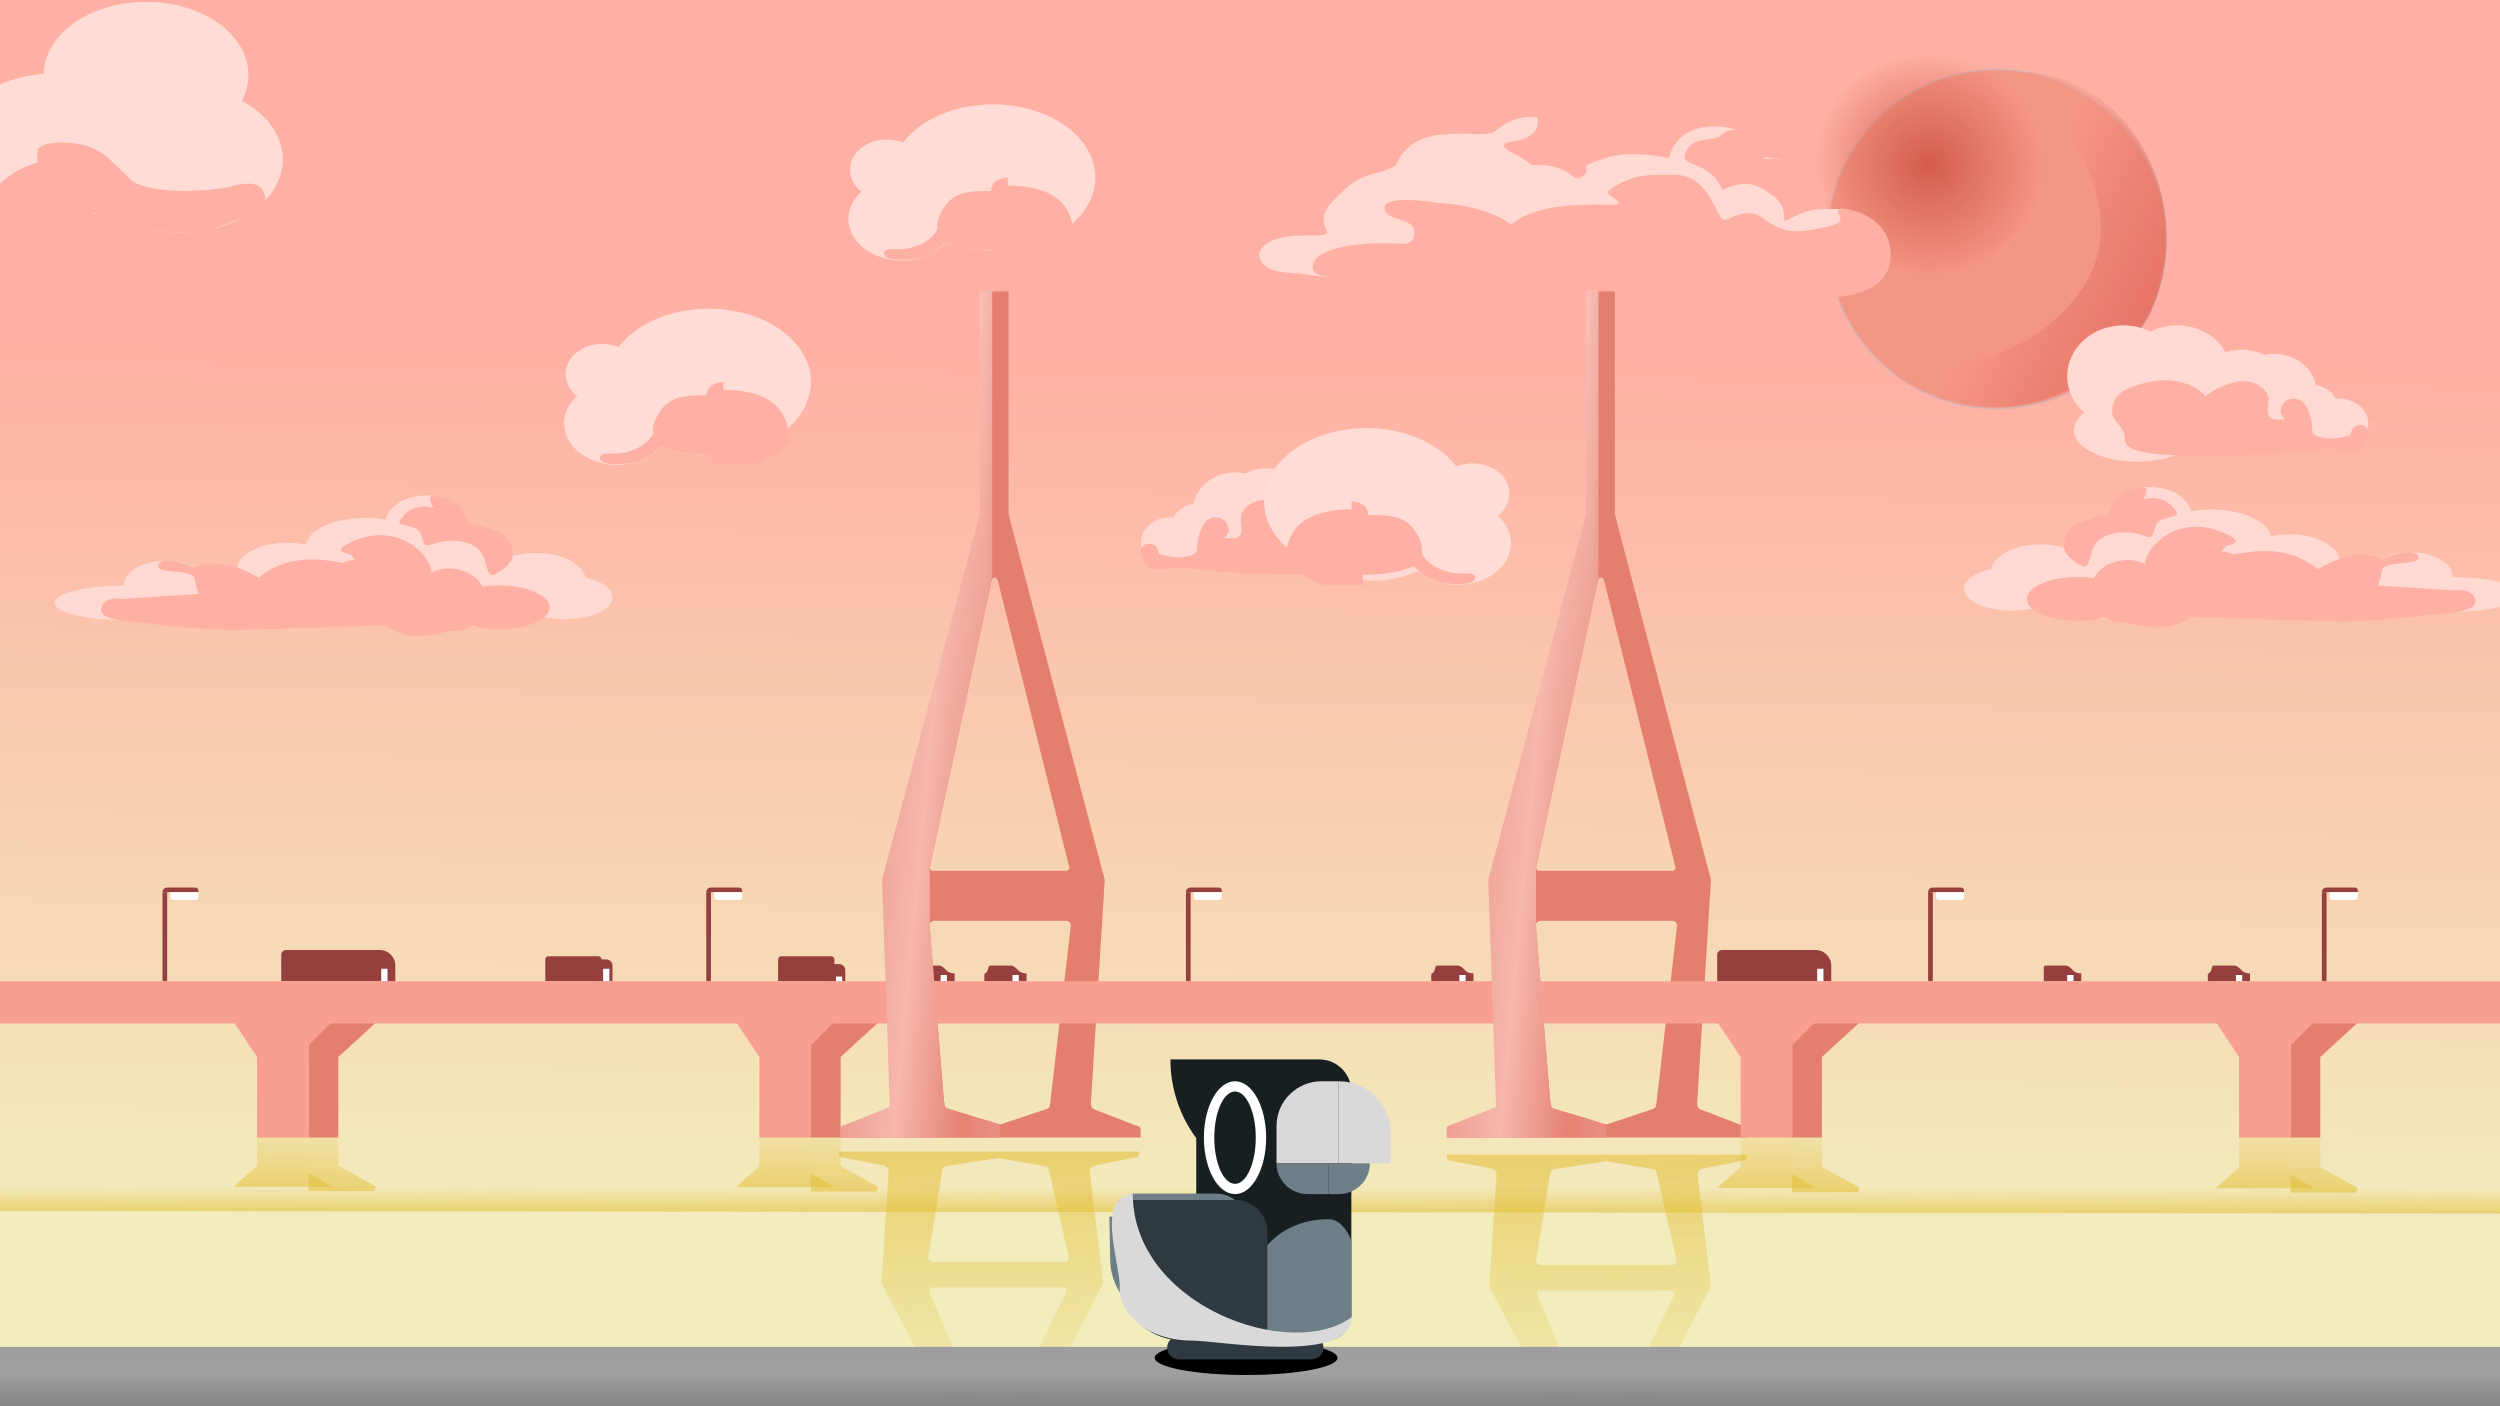<svg width="1600" height="900" viewBox="0 0 1600 900" fill="none" xmlns="http://www.w3.org/2000/svg">
<g clip-path="url(#clip0_479_139)">
<rect width="1600" height="900" fill="white"/>
<rect width="1600" height="870" fill="url(#paint0_linear_479_139)"/>
<circle cx="1278" cy="153" r="108.5" fill="#F49685" stroke="#D9B1B1"/>
<g opacity="0.6" filter="url(#filter0_f_479_139)">
<path d="M1331.62 185.957C1367.76 134.793 1319.08 75.413 1296.21 46.306C1368.39 50.34 1408.22 136.764 1374.5 204C1307.5 299 1216.48 246.901 1212.5 239C1207.31 228.69 1286.45 249.913 1331.62 185.957Z" fill="url(#paint1_linear_479_139)" style="mix-blend-mode:overlay"/>
</g>
<ellipse cx="1234.5" cy="105.5" rx="73.5" ry="69.5" fill="url(#paint2_radial_479_139)" style="mix-blend-mode:hard-light"/>
<g filter="url(#filter1_f_479_139)">
<path fill-rule="evenodd" clip-rule="evenodd" d="M1015.44 942.236V1015H1033.49V942.236L1095.03 823.055L1086.45 752.31C1086.2 750.229 1087.59 748.306 1089.65 747.903L1116.38 742.662C1117.32 742.478 1118 741.656 1118 740.7V739H926V740.7C926 741.656 926.677 742.478 927.615 742.662L954.546 747.941C956.521 748.328 957.901 750.122 957.768 752.13L953.077 823.055L1015.44 942.236ZM983.788 828.76L1022.75 921.041C1023.42 922.622 1025.64 922.683 1026.39 921.141L1071.47 828.86C1072.12 827.531 1071.15 825.982 1069.67 825.982H985.631C984.2 825.982 983.232 827.441 983.788 828.76ZM986.138 809.673H1069.93C1071.86 809.673 1073.28 807.883 1072.85 806.005L1060.19 750.572C1059.92 749.389 1058.96 748.486 1057.77 748.283L1028.22 743.263C1027.91 743.209 1027.58 743.207 1027.26 743.256L994.619 748.286C993.333 748.484 992.321 749.489 992.114 750.773L983.176 806.195C982.882 808.019 984.29 809.673 986.138 809.673Z" fill="url(#paint3_linear_479_139)" fill-opacity="0.6"/>
</g>
<g filter="url(#filter2_f_479_139)">
<path fill-rule="evenodd" clip-rule="evenodd" d="M626.436 940.236V1013H644.487V940.236L706.026 821.055L697.448 750.31C697.195 748.229 698.592 746.306 700.649 745.903L727.385 740.662C728.323 740.478 729 739.656 729 738.7V737H537V738.7C537 739.656 537.677 740.478 538.615 740.662L565.546 745.941C567.521 746.328 568.901 748.122 568.768 750.13L564.077 821.055L626.436 940.236ZM594.788 826.76L633.751 919.041C634.419 920.622 636.638 920.683 637.391 919.141L682.466 826.86C683.115 825.531 682.148 823.982 680.669 823.982H596.631C595.2 823.982 594.232 825.441 594.788 826.76ZM597.138 807.673H680.93C682.856 807.673 684.283 805.883 683.854 804.005L671.19 748.572C670.92 747.389 669.964 746.486 668.768 746.283L639.223 741.263C638.905 741.209 638.581 741.207 638.263 741.256L605.619 746.286C604.333 746.484 603.321 747.489 603.114 748.773L594.176 804.195C593.882 806.019 595.29 807.673 597.138 807.673Z" fill="url(#paint4_linear_479_139)" fill-opacity="0.6"/>
</g>
<g filter="url(#filter3_f_479_139)">
<path d="M216.523 746.074L240.513 759.294L239.51 762.293L197.51 762.259L197.548 715.159L216.548 715.174L216.523 746.074Z" fill="url(#paint5_linear_479_139)" fill-opacity="0.53" style="mix-blend-mode:darken"/>
<path d="M538.023 746.333L562.013 759.553L561.01 762.552L519.01 762.518L519.048 715.418L538.048 715.433L538.023 746.333Z" fill="url(#paint6_linear_479_139)" fill-opacity="0.53" style="mix-blend-mode:darken"/>
<path d="M1166.02 746.839L1190.01 760.059L1189.01 763.058L1147.01 763.024L1147.05 715.924L1166.05 715.939L1166.02 746.839Z" fill="url(#paint7_linear_479_139)" fill-opacity="0.53" style="mix-blend-mode:darken"/>
<path d="M1485.02 747.096L1509.01 760.316L1508.01 763.315L1466.01 763.281L1466.05 716.181L1485.05 716.196L1485.02 747.096Z" fill="url(#paint8_linear_479_139)" fill-opacity="0.53" style="mix-blend-mode:darken"/>
<rect width="1600" height="16.2" transform="matrix(1 0.001 0.001 -1 0 775)" fill="url(#paint9_linear_479_139)" fill-opacity="0.53" style="mix-blend-mode:darken"/>
<path d="M164.523 746.033L149.513 759.521L212.513 759.571L197.52 750.559L197.548 715.159L164.548 715.133L164.523 746.033Z" fill="url(#paint10_linear_479_139)" fill-opacity="0.53" style="mix-blend-mode:darken"/>
<path d="M486.023 746.292L471.012 759.78L534.012 759.83L519.02 750.818L519.048 715.418L486.048 715.392L486.023 746.292Z" fill="url(#paint11_linear_479_139)" fill-opacity="0.53" style="mix-blend-mode:darken"/>
<path d="M1114.02 746.797L1099.01 760.285L1162.01 760.336L1147.02 751.324L1147.05 715.924L1114.05 715.897L1114.02 746.797Z" fill="url(#paint12_linear_479_139)" fill-opacity="0.53" style="mix-blend-mode:darken"/>
<path d="M1433.02 747.055L1418.01 760.542L1481.01 760.593L1466.02 751.581L1466.05 716.181L1433.05 716.155L1433.02 747.055Z" fill="url(#paint13_linear_479_139)" fill-opacity="0.53" style="mix-blend-mode:darken"/>
</g>
<path d="M498 614C498 612.895 498.895 612 500 612H532C533.105 612 534 612.895 534 614V628H498V614Z" fill="#963F3F"/>
<path d="M530 617H537C539.209 617 541 618.791 541 621V628H530V617Z" fill="#963F3F"/>
<rect x="535" y="625" width="4" height="3" fill="white"/>
<path d="M349 614C349 612.895 349.895 612 351 612H383C384.105 612 385 612.895 385 614V628H349V614Z" fill="#963F3F"/>
<path d="M381 614H388C390.209 614 392 615.791 392 618V628H381V614Z" fill="#963F3F"/>
<rect x="386" y="620" width="4" height="8" fill="white"/>
<path d="M587 619C587 618.448 587.448 618 588 618H601C601.552 618 602 618.448 602 619V628H587V619Z" fill="#963F3F"/>
<path d="M611 623C608.387 623 606.685 622.09 605.654 620.983C604.4 619.635 602.841 618 601 618V628H604.333H611V623Z" fill="#963F3F"/>
<path d="M602 624H606V628H602V624Z" fill="white"/>
<path d="M1308 619C1308 618.448 1308.45 618 1309 618H1322C1322.55 618 1323 618.448 1323 619V628H1308V619Z" fill="#963F3F"/>
<path d="M1332 623C1329.39 623 1327.68 622.09 1326.65 620.983C1325.4 619.635 1323.84 618 1322 618V628H1325.33H1332V623Z" fill="#963F3F"/>
<path d="M1323 624H1327V628H1323V624Z" fill="white"/>
<path d="M633 619C633 618.448 633.448 618 634 618H647C647.552 618 648 618.448 648 619V628H633V619Z" fill="#963F3F"/>
<path d="M657 623C654.387 623 652.685 622.09 651.654 620.983C650.4 619.635 648.841 618 647 618V628H650.333H657V623Z" fill="#963F3F"/>
<path d="M630.577 622.899C631.739 622.473 632.332 620.779 632.557 619.327C632.67 618.6 633.264 618 634 618V628H632.667H630V623.589C630 623.263 630.272 623.011 630.577 622.899Z" fill="#963F3F"/>
<path d="M648 624H652V628H648V624Z" fill="white"/>
<path d="M919 619C919 618.448 919.448 618 920 618H933C933.552 618 934 618.448 934 619V628H919V619Z" fill="#963F3F"/>
<path d="M943 623C940.387 623 938.685 622.09 937.654 620.983C936.4 619.635 934.841 618 933 618V628H936.333H943V623Z" fill="#963F3F"/>
<path d="M916.577 622.899C917.739 622.473 918.332 620.779 918.557 619.327C918.67 618.6 919.264 618 920 618V628H918.667H916V623.589C916 623.263 916.272 623.011 916.577 622.899Z" fill="#963F3F"/>
<path d="M934 624H938V628H934V624Z" fill="white"/>
<path d="M1416 619C1416 618.448 1416.45 618 1417 618H1430C1430.55 618 1431 618.448 1431 619V628H1416V619Z" fill="#963F3F"/>
<path d="M1440 623C1437.39 623 1435.68 622.09 1434.65 620.983C1433.4 619.635 1431.84 618 1430 618V628H1433.33H1440V623Z" fill="#963F3F"/>
<path d="M1413.58 622.899C1414.74 622.473 1415.33 620.779 1415.56 619.327C1415.67 618.6 1416.26 618 1417 618V628H1415.67H1413V623.589C1413 623.263 1413.27 623.011 1413.58 622.899Z" fill="#963F3F"/>
<path d="M1431 624H1435V628H1431V624Z" fill="white"/>
<path d="M180 611C180 609.343 181.343 608 183 608H243C248.523 608 253 612.477 253 618V628H180V611Z" fill="#963F3F"/>
<rect x="244" y="620" width="4" height="8" fill="white"/>
<path d="M1099 611C1099 609.343 1100.34 608 1102 608H1162C1167.52 608 1172 612.477 1172 618V628H1099V611Z" fill="#963F3F"/>
<rect x="1163" y="620" width="4" height="8" fill="white"/>
<rect x="759" y="571" width="3" height="57" fill="#963F3F"/>
<path d="M759 571C759 569.343 760.343 568 762 568H780C781.105 568 782 568.895 782 570V571H759Z" fill="#963F3F"/>
<path d="M764 571H782V574C782 575.105 781.105 576 780 576H766C764.895 576 764 575.105 764 574V571Z" fill="white"/>
<rect x="104" y="571" width="3" height="57" fill="#963F3F"/>
<path d="M104 571C104 569.343 105.343 568 107 568H125C126.105 568 127 568.895 127 570V571H104Z" fill="#963F3F"/>
<path d="M109 571H127V574C127 575.105 126.105 576 125 576H111C109.895 576 109 575.105 109 574V571Z" fill="white"/>
<rect x="1234" y="571" width="3" height="57" fill="#963F3F"/>
<path d="M1234 571C1234 569.343 1235.34 568 1237 568H1255C1256.1 568 1257 568.895 1257 570V571H1234Z" fill="#963F3F"/>
<path d="M1239 571H1257V574C1257 575.105 1256.1 576 1255 576H1241C1239.9 576 1239 575.105 1239 574V571Z" fill="white"/>
<rect x="1486" y="571" width="3" height="57" fill="#963F3F"/>
<path d="M1486 571C1486 569.343 1487.34 568 1489 568H1507C1508.1 568 1509 568.895 1509 570V571H1486Z" fill="#963F3F"/>
<path d="M1491 571H1509V574C1509 575.105 1508.1 576 1507 576H1493C1491.9 576 1491 575.105 1491 574V571Z" fill="white"/>
<rect x="452" y="571" width="3" height="57" fill="#963F3F"/>
<path d="M452 571C452 569.343 453.343 568 455 568H473C474.105 568 475 568.895 475 570V571H452Z" fill="#963F3F"/>
<path d="M457 571H475V574C475 575.105 474.105 576 473 576H459C457.895 576 457 575.105 457 574V571Z" fill="white"/>
<g filter="url(#filter4_dd_479_139)">
<path fill-rule="evenodd" clip-rule="evenodd" d="M154.787 52.55C157.51 47.404 159 41.827 159 36C159 10.153 129.675 -10.8 93.5 -10.8C57.64 -10.8 28.51 9.79 28.007 35.327C-5.12 37.656 -31 57.619 -31 81.9C-31 107.747 -1.675 128.7 34.5 128.7C46.706 128.7 58.132 126.314 67.915 122.16C79.854 131.176 96.758 136.8 115.5 136.8C151.675 136.8 181 115.847 181 90C181 74.684 170.704 61.087 154.787 52.55Z" fill="#FFDDD6"/>
<path fill-rule="evenodd" clip-rule="evenodd" d="M24 83.721C24.793 82.214 28.76 79.2 38.28 79.2C59.514 79.2 65.85 85.458 77.494 96.959C79.336 98.779 81.312 100.73 83.5 102.808C93.02 111.85 129.778 111.515 147.76 107.329C148.025 107.265 148.302 107.197 148.592 107.126C154.371 105.71 164.769 103.163 168.5 110.25C171.673 116.278 170.088 121.723 152 128.7C131 136.8 129.367 136.8 113.5 136.8C96.821 136.8 72.26 128.878 67.5 122.85C67.085 122.951 66.649 123.058 66.193 123.169C64.3 123.632 62.066 124.179 59.619 124.743L67.5 137.7C62.167 139.867 48.8 144.2 38 144.2C10.784 144.2 2.464 138.531 -9.459 130.408C-9.803 130.174 -10.15 129.938 -10.5 129.7C-10.5 108.742 8.269 96.748 24 91.831V83.721Z" fill="#FFB0A4"/>
</g>
<g clip-path="url(#clip1_479_139)" filter="url(#filter5_dd_479_139)">
<path fill-rule="evenodd" clip-rule="evenodd" d="M423.124 280.874C432.203 284.275 442.537 286.2 453.5 286.2C489.675 286.2 519 265.247 519 239.4C519 213.553 489.675 192.6 453.5 192.6C428.629 192.6 406.995 202.505 395.904 217.095C392.768 215.818 389.236 215.1 385.5 215.1C372.521 215.1 362 223.763 362 234.45C362 239.99 364.828 244.986 369.359 248.514C364.153 253.178 361 259.276 361 265.95C361 280.613 376.222 292.5 395 292.5C406.692 292.5 417.005 287.891 423.124 280.874Z" fill="#FFDDD6"/>
<path fill-rule="evenodd" clip-rule="evenodd" d="M463 239.4C459.438 239.4 452.313 241.126 452.313 248.031C451.819 248.031 451.32 248.03 450.816 248.029C441.151 248.003 429.875 247.973 423.104 257.202C417.404 264.97 417.404 270.509 418.117 272.307C415.979 276.982 407.288 286.117 389.619 285.254C386.2 285.254 384.34 285.75 384 287.55C383.66 289.35 384.461 292.481 397 292.05C411.357 291.556 417.13 286.265 421.831 281.956C422.263 281.561 422.685 281.174 423.104 280.8C424.202 281.134 425.241 281.491 426.305 281.856C431.776 283.735 437.911 285.842 456.159 286.259C455.46 290.412 455 294.011 455 296.6C484 299.1 501 281.6 505 276.6C505 247.8 478.5 244.6 463 244.6V239.4Z" fill="#FFB0A4"/>
</g>
<g clip-path="url(#clip2_479_139)" filter="url(#filter6_dd_479_139)">
<path fill-rule="evenodd" clip-rule="evenodd" d="M605.124 150.068C614.203 153.47 624.537 155.394 635.5 155.394C671.675 155.394 701 134.441 701 108.594C701 82.747 671.675 61.794 635.5 61.794C610.629 61.794 588.995 71.699 577.904 86.289C574.768 85.012 571.236 84.294 567.5 84.294C554.521 84.294 544 92.957 544 103.644C544 109.184 546.828 114.18 551.359 117.708C546.153 122.372 543 128.471 543 135.144C543 149.807 558.222 161.694 577 161.694C588.692 161.694 599.005 157.086 605.124 150.068Z" fill="#FFDDD6"/>
<path fill-rule="evenodd" clip-rule="evenodd" d="M645 108.594C641.438 108.594 634.313 110.32 634.313 117.225C633.819 117.225 633.32 117.224 632.816 117.223C623.151 117.197 611.875 117.167 605.104 126.396C599.404 134.165 599.404 139.703 600.117 141.501C597.979 146.177 589.288 155.311 571.619 154.448C568.2 154.448 566.34 154.944 566 156.744C565.66 158.544 566.461 161.676 579 161.244C593.357 160.75 599.13 155.459 603.831 151.15C604.263 150.755 604.685 150.368 605.104 149.994C606.202 150.328 607.241 150.685 608.305 151.05C613.776 152.929 619.911 155.036 638.159 155.453C637.46 159.606 637 163.205 637 165.794C666 168.294 683 150.794 687 145.794C687 116.994 660.5 113.794 645 113.794V108.594Z" fill="#FFB0A4"/>
</g>
<g filter="url(#filter7_dd_479_139)">
<path d="M273 305.1C287.524 305.1 299.323 313.174 299.531 323.188C315.785 324.108 328.48 331.935 328.48 341.455C328.48 342.268 328.387 343.068 328.208 343.853C332.625 342.551 337.638 341.815 342.953 341.815C359.2 341.815 372.633 348.691 374.807 357.623C384.986 359.9 392 364.699 392 370.251C392 378.004 378.32 384.289 361.446 384.289C356.62 384.289 352.054 383.775 347.996 382.859C340.353 387.23 328.332 390.048 314.811 390.048C291.719 390.048 273 381.829 273 371.691C273 366.616 277.689 362.023 285.268 358.7C276.412 356.851 269.378 352.843 266.123 347.792C259.325 352.858 247.479 356.213 234.003 356.213C227.436 356.213 221.255 355.416 215.857 354.012C214.876 363.27 200.877 370.611 183.75 370.611C165.987 370.611 151.588 362.714 151.588 352.973C151.588 343.232 165.987 335.336 183.75 335.336C188.047 335.336 192.147 335.798 195.894 336.636C197.199 327.066 213.762 319.498 234.003 319.498C238.491 319.498 242.797 319.87 246.796 320.553C248.809 311.795 259.774 305.1 273 305.1Z" fill="#FFD9D2"/>
<path d="M133.095 362.692C133.095 366.649 130.626 370.268 126.544 373.044C126.622 373.31 126.662 373.579 126.662 373.85C126.662 380.013 106.143 385.009 80.831 385.009C55.519 385.009 35 380.013 35 373.85C35 367.819 54.656 362.905 79.223 362.699L79.223 362.692C79.223 353.945 91.282 346.854 106.159 346.854C121.035 346.854 133.095 353.945 133.095 362.692Z" fill="#FFD9D2"/>
<path d="M276.216 305.46C293.262 305.46 299.534 317.338 299.534 323.097C305.564 323.097 311.193 325.031 317.223 327.417C326.147 330.947 328.576 337.215 328.312 342.604C328.058 347.789 323.69 351.392 319.233 354.053C314.007 357.652 312.801 356.933 309.987 345.774C305.162 331.016 283.855 333.536 277.422 336.055C270.99 338.575 271.392 336.415 269.382 329.936C267.372 323.457 253.703 324.897 255.713 321.657C261.502 311.003 272.598 311.459 277.422 313.019C276.082 310.859 273.965 305.46 276.216 305.46Z" fill="#FFB0A4"/>
<path fill-rule="evenodd" clip-rule="evenodd" d="M124.652 351.173C117.684 348.294 103.264 343.902 101.334 349.374C100.145 352.747 105.507 353.23 111.393 353.761C117.441 354.306 124.041 354.902 124.652 358.732C125.617 364.78 126.93 367.491 127.466 368.091L77.615 371.331C73.997 370.611 66.358 370.827 64.75 377.45C63.142 384.073 79.357 385.969 87.665 386.089C101.602 388.008 134.622 391.704 155.206 391.128C175.79 390.552 225.159 388.968 247.27 388.248C249.816 390.648 257.482 395.375 267.774 395.087C274.841 394.89 278.875 393.931 282.342 393.108C285.186 392.433 287.649 391.848 291.091 391.848C294.245 391.848 298.22 390.866 301.745 388.574C306.797 389.963 312.797 390.768 319.233 390.768C337.218 390.768 351.797 384.483 351.797 376.73C351.797 368.977 337.218 362.692 319.233 362.692C315.576 362.692 312.059 362.952 308.778 363.431C303.42 352.265 286.161 348.886 276.216 354.413C275.814 343.255 255.311 322.377 227.169 333.896C213.193 339.735 218.651 341.278 222.414 342.342C223.522 342.655 224.482 342.927 224.757 343.255C225.722 344.406 226.767 345.894 227.169 346.494C225.829 346.374 222.505 346.566 219.932 348.294C219.083 348.18 218.035 348.001 216.817 347.794C206.511 346.038 183.995 342.201 165.659 357.653C154 351.173 139.527 344.694 124.652 351.173Z" fill="#FFB0A4"/>
</g>
<g filter="url(#filter8_dd_479_139)">
<path d="M1376 299.7C1361.48 299.7 1349.68 307.774 1349.47 317.788C1333.22 318.708 1320.52 326.535 1320.52 336.055C1320.52 336.868 1320.61 337.668 1320.79 338.453C1316.38 337.151 1311.36 336.415 1306.05 336.415C1289.8 336.415 1276.37 343.291 1274.19 352.223C1264.01 354.5 1257 359.299 1257 364.851C1257 372.604 1270.68 378.889 1287.55 378.889C1292.38 378.889 1296.95 378.375 1301 377.459C1308.65 381.83 1320.67 384.648 1334.19 384.648C1357.28 384.648 1376 376.429 1376 366.291C1376 361.216 1371.31 356.623 1363.73 353.3C1372.59 351.451 1379.62 347.443 1382.88 342.392C1389.68 347.458 1401.52 350.813 1415 350.813C1421.56 350.813 1427.74 350.016 1433.14 348.612C1434.12 357.87 1448.12 365.211 1465.25 365.211C1483.01 365.211 1497.41 357.314 1497.41 347.573C1497.41 337.832 1483.01 329.936 1465.25 329.936C1460.95 329.936 1456.85 330.398 1453.11 331.236C1451.8 321.666 1435.24 314.098 1415 314.098C1410.51 314.098 1406.2 314.47 1402.2 315.153C1400.19 306.395 1389.23 299.7 1376 299.7Z" fill="#FFD9D2"/>
<path d="M1515.91 357.292C1515.91 361.25 1518.37 364.868 1522.46 367.644C1522.38 367.91 1522.34 368.179 1522.34 368.45C1522.34 374.613 1542.86 379.609 1568.17 379.609C1593.48 379.609 1614 374.613 1614 368.45C1614 362.419 1594.34 357.505 1569.78 357.299L1569.78 357.292C1569.78 348.545 1557.72 341.454 1542.84 341.454C1527.96 341.454 1515.91 348.545 1515.91 357.292Z" fill="#FFD9D2"/>
<path d="M1372.78 300.06C1355.74 300.06 1349.47 311.938 1349.47 317.697C1343.44 317.697 1337.81 319.631 1331.78 322.017C1322.85 325.547 1320.42 331.815 1320.69 337.204C1320.94 342.389 1325.31 345.993 1329.77 348.653C1334.99 352.253 1336.2 351.533 1339.01 340.374C1343.84 325.616 1365.15 328.136 1371.58 330.656C1378.01 333.175 1377.61 331.015 1379.62 324.536C1381.63 318.057 1395.3 319.497 1393.29 316.258C1387.5 305.603 1376.4 306.059 1371.58 307.619C1372.92 305.459 1375.04 300.06 1372.78 300.06Z" fill="#FFB0A4"/>
<path fill-rule="evenodd" clip-rule="evenodd" d="M1524.35 345.774C1531.32 342.894 1545.74 338.503 1547.67 343.974C1548.86 347.347 1543.49 347.83 1537.61 348.361C1531.56 348.907 1524.96 349.502 1524.35 353.332C1523.38 359.38 1522.07 362.091 1521.53 362.691L1571.39 365.931C1575 365.211 1582.64 365.427 1584.25 372.05C1585.86 378.673 1569.64 380.569 1561.33 380.689C1547.4 382.608 1514.38 386.304 1493.79 385.728C1473.21 385.152 1423.84 383.568 1401.73 382.848C1399.18 385.248 1391.52 389.975 1381.23 389.687C1374.16 389.49 1370.13 388.532 1366.66 387.708C1363.81 387.033 1361.35 386.448 1357.91 386.448C1354.76 386.448 1350.78 385.466 1347.25 383.174C1342.2 384.563 1336.2 385.368 1329.77 385.368C1311.78 385.368 1297.2 379.083 1297.2 371.33C1297.2 363.577 1311.78 357.292 1329.77 357.292C1333.42 357.292 1336.94 357.552 1340.22 358.031C1345.58 346.865 1362.84 343.486 1372.78 349.013C1373.19 337.855 1393.69 316.978 1421.83 328.496C1435.81 334.335 1430.35 335.879 1426.59 336.942C1425.48 337.255 1424.52 337.527 1424.24 337.855C1423.28 339.006 1422.23 340.494 1421.83 341.094C1423.17 340.974 1426.49 341.166 1429.07 342.894C1429.92 342.78 1430.96 342.601 1432.18 342.394C1442.49 340.638 1465.01 336.801 1483.34 352.253C1495 345.774 1509.47 339.294 1524.35 345.774Z" fill="#FFB0A4"/>
</g>
<g filter="url(#filter9_dd_479_139)">
<path d="M822.314 162.34C835.922 163.358 845.939 164.885 849.247 165.521C949.653 160.643 1154.01 149.742 1168.18 145.161C1185.9 139.435 1180.94 133.073 1183.78 127.347C1186.04 122.766 1181.89 121.621 1179.52 121.621C1179.05 121.621 1173.84 121.907 1167.46 121.907C1168.88 96.457 1143.14 89.384 1128.49 88.536C1126.84 81.961 1118.29 68.812 1097.31 68.812C1076.33 68.812 1069.2 82.386 1068.25 89.172C1064.47 88.324 1054.5 86.627 1044.86 86.627C1032.81 86.627 1027.14 89.172 1015.09 93.626C1015.8 73.266 995.249 64.359 983.2 63.086C971.151 61.814 962.646 66.904 957.685 71.357C952.724 75.811 944.219 72.63 924.374 73.902C904.529 75.175 896.024 86.627 894.607 91.717C893.189 96.807 878.305 98.716 872.635 101.261C866.965 103.806 861.295 107.623 852.082 117.803C842.868 127.983 849.247 134.345 849.247 136.254C849.247 138.163 849.247 138.799 831.528 138.799C811.116 139.308 806.013 147.07 806.013 150.888C805.777 154.281 808.706 161.322 822.314 162.34Z" fill="#FFD9D2"/>
<path d="M886.102 120.984C886.102 113.858 908.309 115.894 919.413 117.803C930.28 118.227 954.992 121.621 966.899 131.8C981.783 119.712 1006.59 118.439 1027.14 119.076C1047.7 119.712 1025.73 113.349 1029.27 110.168C1043.44 99.988 1052.66 99.352 1073.21 99.988C1093.77 100.625 1098.73 127.347 1102.98 128.619C1107.23 129.892 1117.15 118.439 1129.91 128.619C1142.67 138.799 1154.01 136.254 1166.77 133.709C1179.52 131.164 1178.82 128.619 1176.69 124.802C1174.99 121.748 1178.34 121.408 1180.23 121.621C1190.16 122.681 1210 130.019 1210 150.888C1210 176.974 1179.52 176.974 1172.44 178.882C1165.35 180.791 1093.06 176.974 1074.63 178.882C1056.2 180.791 961.229 182.7 923.665 182.7C886.102 182.7 883.975 175.701 874.762 169.339C865.548 162.976 841.45 169.339 840.033 159.159C840.6 144.398 877.597 142.829 896.024 143.889C899.332 144.525 905.805 143.889 905.238 136.254C904.529 126.711 886.102 129.892 886.102 120.984Z" fill="#FFB0A4"/>
<path d="M969.025 78.356C983.767 76.32 985.09 67.752 983.909 63.722C983.909 62.874 985.043 61.432 989.579 62.45C1013.39 67.031 1016.51 88.536 1015.09 98.716C1013.68 100.412 1010.13 103.297 1007.3 101.261C997.375 92.99 987.453 93.626 979.656 93.626C975.404 87.263 950.598 80.901 969.025 78.356Z" fill="#FFB0A4"/>
<path d="M1100.14 75.811C1104.68 70.721 1110.54 70.721 1112.9 71.357C1122.54 73.393 1127.79 84.506 1129.2 89.808C1134.16 89.172 1146.78 89.808 1157.55 97.443C1171.02 106.987 1167.46 112.999 1167.46 121.907C1154.7 121.27 1146.21 128.619 1141.96 129.255C1141.96 120.348 1139.83 115.894 1129.2 109.532C1118.57 103.169 1111.48 105.714 1102.27 109.532C1095.18 91.717 1076.76 94.262 1078.17 87.9C1081.01 75.811 1091.64 78.356 1100.14 75.811Z" fill="#FFB0A4"/>
</g>
<g filter="url(#filter10_dd_479_139)">
<path d="M1376.42 209.285C1371.25 206.683 1365.3 205.2 1358.97 205.2C1339.1 205.2 1323 219.784 1323 237.775C1323 246.965 1327.2 255.266 1333.96 261.188C1329.76 264.376 1327.32 268.197 1327.32 272.304C1327.32 283.458 1345.35 292.5 1367.6 292.5C1389.85 292.5 1407.88 283.458 1407.88 272.304C1407.88 270.003 1407.11 267.793 1405.7 265.733C1408.23 264.867 1410.62 263.739 1412.83 262.386C1418.22 267.283 1425.93 270.349 1434.5 270.349C1436.96 270.349 1439.35 270.096 1441.64 269.618C1445.67 271.74 1450.36 272.955 1455.36 272.955C1458.64 272.955 1461.78 272.432 1464.69 271.474C1468.11 274.79 1472.97 276.864 1478.38 276.864C1479.26 276.864 1480.13 276.808 1480.99 276.7C1484.25 281.479 1490.23 284.682 1497.08 284.682C1507.41 284.682 1515.78 277.39 1515.78 268.395C1515.78 259.399 1507.41 252.107 1497.08 252.107C1496.39 252.107 1495.7 252.14 1495.03 252.204C1492.48 247.71 1487.78 244.381 1482.17 243.334C1479.67 231.991 1468.62 223.442 1455.36 223.442C1453.21 223.442 1451.12 223.666 1449.12 224.089C1444.81 222.019 1439.82 220.836 1434.5 220.836C1430.92 220.836 1427.49 221.371 1424.31 222.352C1418.62 212.175 1406.95 205.2 1393.49 205.2C1387.28 205.2 1381.46 206.685 1376.42 209.285Z" fill="#FFD9D2"/>
<path d="M1359.79 246.668C1387.99 233.638 1406.07 243.845 1411.58 250.577C1413.98 248.405 1421.22 243.541 1431 241.456C1443.23 238.85 1451.87 246.668 1451.87 252.531C1451.87 258.395 1448.99 265.561 1457.62 265.561C1466.25 265.561 1460.5 265.561 1459.78 261.001C1459.06 256.44 1463.37 250.577 1470.57 252.531C1477.76 254.486 1479.92 267.515 1479.92 272.727C1479.92 277.939 1494.31 279.242 1504.38 275.333C1505.1 265.229 1520.92 267.515 1514.45 279.242C1507.97 290.969 1499.34 281.848 1479.92 285.106C1460.5 288.363 1439.64 288.363 1400.07 288.363C1360.51 288.363 1359.79 281.848 1359.79 276.636C1359.79 274.185 1358.13 271.462 1356.28 269.238L1356.27 269.223C1354.1 266.63 1351.84 263.912 1351.78 260.664C1351.69 256.108 1353.34 250.321 1359.79 246.668Z" fill="#FFB0A4"/>
</g>
<g filter="url(#filter11_dd_479_139)">
<path d="M869.58 285.099C874.749 282.487 880.7 281 887.033 281C906.897 281 923 295.633 923 313.683C923 322.904 918.798 331.233 912.039 337.175C916.239 340.374 918.684 344.207 918.684 348.327C918.684 359.519 900.649 368.591 878.401 368.591C856.154 368.591 838.118 359.519 838.118 348.327C838.118 346.019 838.885 343.801 840.298 341.735C837.768 340.866 835.38 339.734 833.173 338.377C827.785 343.29 820.07 346.366 811.503 346.366C809.039 346.366 806.646 346.112 804.358 345.633C800.326 347.762 795.641 348.981 790.642 348.981C787.363 348.981 784.219 348.456 781.306 347.495C777.892 350.822 773.025 352.903 767.623 352.903C766.737 352.903 765.866 352.847 765.012 352.739C761.753 357.534 755.766 360.747 748.921 360.747C738.592 360.747 730.218 353.431 730.218 344.405C730.218 335.38 738.592 328.064 748.921 328.064C749.614 328.064 750.299 328.097 750.972 328.161C753.518 323.652 758.217 320.312 763.835 319.261C766.33 307.88 777.384 299.303 790.642 299.303C792.788 299.303 794.875 299.527 796.878 299.952C801.189 297.875 806.181 296.688 811.503 296.688C815.083 296.688 818.514 297.225 821.689 298.209C827.385 287.998 839.045 281 852.505 281C858.716 281 864.545 282.49 869.58 285.099Z" fill="#FFD9D2"/>
<path d="M886.209 322.606C858.011 309.533 839.932 319.773 834.417 326.528C832.019 324.349 824.778 319.468 814.995 317.377C802.766 314.762 794.134 322.606 794.134 328.489C794.134 334.372 797.012 341.562 788.38 341.562C779.748 341.562 785.502 341.562 786.222 336.987C786.941 332.411 782.625 326.528 775.432 328.489C768.238 330.45 766.08 343.523 766.08 348.753C766.08 353.982 751.694 355.289 741.623 351.367C740.904 341.229 725.078 343.523 731.552 355.289C738.026 367.055 746.658 357.904 766.08 361.172C785.502 364.44 806.363 364.44 845.927 364.44C885.49 364.44 886.209 357.904 886.209 352.675C886.209 350.215 887.868 347.483 889.721 345.252L889.734 345.236C891.895 342.635 894.161 339.907 894.223 336.649C894.311 332.078 892.663 326.271 886.209 322.606Z" fill="#FFB0A4"/>
</g>
<g clip-path="url(#clip3_479_139)" filter="url(#filter12_dd_479_139)">
<path fill-rule="evenodd" clip-rule="evenodd" d="M904.876 357.568C895.797 360.981 885.463 362.912 874.5 362.912C838.325 362.912 809 341.889 809 315.956C809 290.023 838.325 269 874.5 269C899.371 269 921.005 278.938 932.096 293.576C935.232 292.295 938.764 291.575 942.5 291.575C955.479 291.575 966 300.267 966 310.99C966 316.548 963.172 321.561 958.641 325.1C963.847 329.78 967 335.899 967 342.594C967 357.307 951.778 369.233 933 369.233C921.308 369.233 910.995 364.609 904.876 357.568Z" fill="#FFDDD6"/>
<path fill-rule="evenodd" clip-rule="evenodd" d="M865 315.956C868.562 315.956 875.687 317.688 875.687 324.616C876.181 324.616 876.68 324.615 877.184 324.614C886.849 324.588 898.125 324.558 904.896 333.818C910.596 341.612 910.596 347.169 909.883 348.973C912.021 353.664 920.712 362.829 938.381 361.963C941.8 361.963 943.66 362.461 944 364.267C944.34 366.073 943.539 369.215 931 368.782C916.643 368.286 910.87 362.977 906.169 358.654C905.737 358.258 905.315 357.869 904.896 357.494C903.798 357.829 902.759 358.187 901.695 358.554C896.23 360.437 890.1 362.549 871.893 362.97C872.563 366.992 873 370.476 873 373C844 375.5 827 358 823 353C823 324.2 849.5 321 865 321V315.956Z" fill="#FFB0A4"/>
</g>
<path fill-rule="evenodd" clip-rule="evenodd" d="M1015.44 329.231V186.461H1033.49V329.231L1095.03 563.077L1086.18 706.201C1086.07 707.943 1087.11 709.554 1088.74 710.181L1116.72 720.943C1117.49 721.24 1118 721.982 1118 722.809V728H926V722.809C926 721.982 926.51 721.24 927.282 720.943L955.342 710.15C956.933 709.538 957.961 707.986 957.904 706.282L953.077 563.077L1015.44 329.231ZM983.136 554.912L1022.65 371.299C1023.09 369.228 1026.03 369.181 1026.54 371.237L1072.25 554.85C1072.57 556.112 1071.61 557.333 1070.31 557.333H985.092C983.818 557.333 982.868 556.158 983.136 554.912ZM985.872 589.333H1070.32C1072.12 589.333 1073.51 590.898 1073.3 592.68L1059.96 707.232C1059.83 708.389 1059.04 709.363 1057.93 709.732L1028.65 719.493C1028.06 719.689 1027.42 719.698 1026.83 719.519L994.416 709.719C993.237 709.362 992.395 708.321 992.294 707.093L982.882 592.579C982.738 590.831 984.118 589.333 985.872 589.333Z" fill="#E47F70"/>
<path fill-rule="evenodd" clip-rule="evenodd" d="M627.436 329.231V186.461H645.487V329.231L707.026 563.077L698.181 706.201C698.073 707.943 699.108 709.554 700.737 710.181L728.718 720.943C729.49 721.24 730 721.982 730 722.809V728H538V722.809C538 721.982 538.51 721.24 539.282 720.943L567.342 710.15C568.933 709.538 569.961 707.986 569.904 706.282L565.077 563.077L627.436 329.231ZM595.136 554.912L634.648 371.299C635.094 369.228 638.032 369.181 638.544 371.237L684.254 554.85C684.568 556.112 683.613 557.333 682.313 557.333H597.092C595.818 557.333 594.868 556.158 595.136 554.912ZM597.872 589.333H682.323C684.117 589.333 685.51 590.898 685.303 592.68L671.964 707.233C671.83 708.389 671.038 709.363 669.933 709.732L640.648 719.493C640.06 719.689 639.425 719.698 638.831 719.519L606.416 709.719C605.237 709.362 604.395 708.321 604.294 707.093L594.882 592.579C594.738 590.831 596.118 589.333 597.872 589.333Z" fill="#E47F70"/>
<path d="M216.5 676.5L240.5 654.5L239.5 649.5H197.5V728H216.5V676.5Z" fill="#E47F70"/>
<path d="M538 676.5L562 654.5L561 649.5H519V728H538V676.5Z" fill="#E47F70"/>
<path d="M1166 676.5L1190 654.5L1189 649.5H1147V728H1166V676.5Z" fill="#E47F70"/>
<path d="M1485 676.5L1509 654.5L1508 649.5H1466V728H1485V676.5Z" fill="#E47F70"/>
<path d="M164.5 676.5L149.5 654H212.5L197.5 669V728H164.5V676.5Z" fill="#F89F91"/>
<path d="M486 676.5L471 654H534L519 669V728H486V676.5Z" fill="#F89F91"/>
<path d="M1114 676.5L1099 654H1162L1147 669V728H1114V676.5Z" fill="#F89F91"/>
<path d="M1433 676.5L1418 654H1481L1466 669V728H1433V676.5Z" fill="#F89F91"/>
<rect y="628" width="1600" height="27" fill="#F89F91"/>
<path d="M1028 728V719.637L994.168 709.355C993.451 709.137 992.916 708.536 992.782 707.799L992 703.5L983 592V555.5L1023 369.5V186H1015V329.5L952.5 563L957.476 707.796C957.49 708.218 957.238 708.604 956.845 708.76L926 721V728H1028Z" fill="url(#paint14_linear_479_139)"/>
<path d="M1028 728V719.637L994.168 709.355C993.451 709.137 992.916 708.536 992.782 707.799L992 703.5L983 592V555.5L1023 369.5V186H1015V329.5L952.5 563L957.476 707.796C957.49 708.218 957.238 708.604 956.845 708.76L926 721V728H1028Z" fill="url(#paint15_linear_479_139)" fill-opacity="0.2"/>
<path d="M640 728V719.637L606.168 709.355C605.451 709.137 604.916 708.536 604.782 707.799L604 703.5L595 592V555.5L635 369.5V186H627V329.5L564.5 563L569.476 707.796C569.49 708.218 569.238 708.604 568.845 708.76L538 721V728H640Z" fill="url(#paint16_linear_479_139)"/>
<path d="M640 728V719.637L606.168 709.355C605.451 709.137 604.916 708.536 604.782 707.799L604 703.5L595 592V555.5L635 369.5V186H627V329.5L564.5 563L569.476 707.796C569.49 708.218 569.238 708.604 568.845 708.76L538 721V728H640Z" fill="url(#paint17_linear_479_139)" fill-opacity="0.2"/>
<rect y="862" width="1600" height="43" fill="url(#paint18_linear_479_139)"/>
<g filter="url(#filter13_f_479_139)">
<ellipse cx="797.5" cy="869" rx="58.5" ry="11" fill="black"/>
</g>
<path fill-rule="evenodd" clip-rule="evenodd" d="M765 811H779V855L796.5 855L797.5 855C797.502 855 797.505 855 797.507 855L805 855V811H819V855H839.5C843.642 855 847 858.358 847 862.5C847 866.642 843.642 870 839.5 870H797.5L796.5 870C796.497 870 796.495 870 796.492 870L754.5 870C750.358 870 747 866.642 747 862.5C747 858.358 750.358 855 754.5 855L765 855V811Z" fill="#2E3A40"/>
<path d="M749.063 678H844.188C855.608 678 864.867 687.158 864.867 698.455V841.636C864.867 850.674 857.46 858 848.324 858H782.15C773.014 858 765.607 850.674 765.607 841.636V728.447C755.201 714.281 749.063 696.85 749.063 678Z" fill="#181F21"/>
<path d="M856.806 744.528V691.994C875.138 691.994 890 706.694 890 724.828V744.528H856.806Z" fill="#D9D9D9"/>
<path d="M856.806 691.994L845.924 691.994C829.935 691.994 816.973 704.815 816.973 720.631V744.528L856.806 744.528V691.994Z" fill="#D9D9D9"/>
<path d="M850.167 764.228H856.806C867.805 764.228 876.722 755.408 876.722 744.528H850.167V764.228Z" fill="#6E7E89"/>
<path d="M843.528 764.228H836.889C825.89 764.228 816.973 755.408 816.973 744.528L843.528 744.528V764.228Z" fill="#6E7E89"/>
<path d="M843.528 744.528H850.167V764.228H843.528V744.528Z" fill="#6E7E89"/>
<path d="M794.558 845.727C794.558 809.578 814.072 780.273 850.618 780.273C858.89 780.273 864.867 792.332 864.867 794.591V841.636C864.867 850.674 857.46 858 848.324 858H794.558V845.727Z" fill="#6E7E89"/>
<path d="M724.248 763.909H778.014C789.435 763.909 798.694 773.067 798.694 784.364V829.364H765.607C742.765 829.364 724.248 811.048 724.248 788.455V763.909Z" fill="#6E7E89"/>
<path d="M710 778.664L772.603 777.521C784.022 777.313 793.449 786.3 793.66 797.595L794.559 845.789L752.631 846.554C729.794 846.971 710.939 828.996 710.517 806.407L710 778.664Z" fill="#6E7E89"/>
<path d="M715.977 768H790.422C801.843 768 811.101 777.158 811.101 788.455V858H757.335C734.494 858 715.977 839.684 715.977 817.091V768Z" fill="#2E3A40"/>
<path d="M810.334 728.111C810.334 748.058 801.417 764.228 790.418 764.228C779.418 764.228 770.501 748.058 770.501 728.111C770.501 708.164 779.418 691.994 790.418 691.994C801.417 691.994 810.334 708.164 810.334 728.111Z" fill="white"/>
<path d="M803.695 728.111C803.695 744.431 797.751 757.661 790.418 757.661C783.085 757.661 777.14 744.431 777.14 728.111C777.14 711.791 783.085 698.561 790.418 698.561C797.751 698.561 803.695 711.791 803.695 728.111Z" fill="#181F21"/>
<g style="mix-blend-mode:color-burn">
<path d="M865 843.002C865 873.502 779 858.002 763.5 858.002C733.953 858.002 716.5 841.173 716.5 823.5C716.5 805.827 701 767 725 764.002C725 836 826.5 871.5 865 843.002Z" fill="#D9D9D9"/>
</g>
</g>
<defs>
<filter id="filter0_f_479_139" x="1208.26" y="42.306" width="182.388" height="222.036" filterUnits="userSpaceOnUse" color-interpolation-filters="sRGB">
<feFlood flood-opacity="0" result="BackgroundImageFix"/>
<feBlend mode="normal" in="SourceGraphic" in2="BackgroundImageFix" result="shape"/>
<feGaussianBlur stdDeviation="2" result="effect1_foregroundBlur_479_139"/>
</filter>
<filter id="filter1_f_479_139" x="911" y="724" width="222" height="306" filterUnits="userSpaceOnUse" color-interpolation-filters="sRGB">
<feFlood flood-opacity="0" result="BackgroundImageFix"/>
<feBlend mode="normal" in="SourceGraphic" in2="BackgroundImageFix" result="shape"/>
<feGaussianBlur stdDeviation="7.5" result="effect1_foregroundBlur_479_139"/>
</filter>
<filter id="filter2_f_479_139" x="522" y="722" width="222" height="306" filterUnits="userSpaceOnUse" color-interpolation-filters="sRGB">
<feFlood flood-opacity="0" result="BackgroundImageFix"/>
<feBlend mode="normal" in="SourceGraphic" in2="BackgroundImageFix" result="shape"/>
<feGaussianBlur stdDeviation="7.5" result="effect1_foregroundBlur_479_139"/>
</filter>
<filter id="filter3_f_479_139" x="-10" y="705.133" width="1620.01" height="81.156" filterUnits="userSpaceOnUse" color-interpolation-filters="sRGB">
<feFlood flood-opacity="0" result="BackgroundImageFix"/>
<feBlend mode="normal" in="SourceGraphic" in2="BackgroundImageFix" result="shape"/>
<feGaussianBlur stdDeviation="5" result="effect1_foregroundBlur_479_139"/>
</filter>
<filter id="filter4_dd_479_139" x="-49" y="-20.8" width="248" height="191" filterUnits="userSpaceOnUse" color-interpolation-filters="sRGB">
<feFlood flood-opacity="0" result="BackgroundImageFix"/>
<feColorMatrix in="SourceAlpha" type="matrix" values="0 0 0 0 0 0 0 0 0 0 0 0 0 0 0 0 0 0 127 0" result="hardAlpha"/>
<feOffset dy="4"/>
<feGaussianBlur stdDeviation="2"/>
<feColorMatrix type="matrix" values="0 0 0 0 0 0 0 0 0 0 0 0 0 0 0 0 0 0 0.3 0"/>
<feBlend mode="normal" in2="BackgroundImageFix" result="effect1_dropShadow_479_139"/>
<feColorMatrix in="SourceAlpha" type="matrix" values="0 0 0 0 0 0 0 0 0 0 0 0 0 0 0 0 0 0 127 0" result="hardAlpha"/>
<feMorphology radius="6" operator="dilate" in="SourceAlpha" result="effect2_dropShadow_479_139"/>
<feOffset dy="8"/>
<feGaussianBlur stdDeviation="6"/>
<feColorMatrix type="matrix" values="0 0 0 0 0 0 0 0 0 0 0 0 0 0 0 0 0 0 0.15 0"/>
<feBlend mode="normal" in2="effect1_dropShadow_479_139" result="effect2_dropShadow_479_139"/>
<feBlend mode="normal" in="SourceGraphic" in2="effect2_dropShadow_479_139" result="shape"/>
</filter>
<filter id="filter5_dd_479_139" x="350" y="185.6" width="180" height="121.9" filterUnits="userSpaceOnUse" color-interpolation-filters="sRGB">
<feFlood flood-opacity="0" result="BackgroundImageFix"/>
<feColorMatrix in="SourceAlpha" type="matrix" values="0 0 0 0 0 0 0 0 0 0 0 0 0 0 0 0 0 0 127 0" result="hardAlpha"/>
<feOffset dy="1"/>
<feGaussianBlur stdDeviation="1.5"/>
<feColorMatrix type="matrix" values="0 0 0 0 0 0 0 0 0 0 0 0 0 0 0 0 0 0 0.3 0"/>
<feBlend mode="normal" in2="BackgroundImageFix" result="effect1_dropShadow_479_139"/>
<feColorMatrix in="SourceAlpha" type="matrix" values="0 0 0 0 0 0 0 0 0 0 0 0 0 0 0 0 0 0 127 0" result="hardAlpha"/>
<feMorphology radius="3" operator="dilate" in="SourceAlpha" result="effect2_dropShadow_479_139"/>
<feOffset dy="4"/>
<feGaussianBlur stdDeviation="4"/>
<feColorMatrix type="matrix" values="0 0 0 0 0 0 0 0 0 0 0 0 0 0 0 0 0 0 0.15 0"/>
<feBlend mode="normal" in2="effect1_dropShadow_479_139" result="effect2_dropShadow_479_139"/>
<feBlend mode="normal" in="SourceGraphic" in2="effect2_dropShadow_479_139" result="shape"/>
</filter>
<filter id="filter6_dd_479_139" x="532" y="54.794" width="180" height="121.9" filterUnits="userSpaceOnUse" color-interpolation-filters="sRGB">
<feFlood flood-opacity="0" result="BackgroundImageFix"/>
<feColorMatrix in="SourceAlpha" type="matrix" values="0 0 0 0 0 0 0 0 0 0 0 0 0 0 0 0 0 0 127 0" result="hardAlpha"/>
<feOffset dy="1"/>
<feGaussianBlur stdDeviation="1.5"/>
<feColorMatrix type="matrix" values="0 0 0 0 0 0 0 0 0 0 0 0 0 0 0 0 0 0 0.3 0"/>
<feBlend mode="normal" in2="BackgroundImageFix" result="effect1_dropShadow_479_139"/>
<feColorMatrix in="SourceAlpha" type="matrix" values="0 0 0 0 0 0 0 0 0 0 0 0 0 0 0 0 0 0 127 0" result="hardAlpha"/>
<feMorphology radius="3" operator="dilate" in="SourceAlpha" result="effect2_dropShadow_479_139"/>
<feOffset dy="4"/>
<feGaussianBlur stdDeviation="4"/>
<feColorMatrix type="matrix" values="0 0 0 0 0 0 0 0 0 0 0 0 0 0 0 0 0 0 0.15 0"/>
<feBlend mode="normal" in2="effect1_dropShadow_479_139" result="effect2_dropShadow_479_139"/>
<feBlend mode="normal" in="SourceGraphic" in2="effect2_dropShadow_479_139" result="shape"/>
</filter>
<filter id="filter7_dd_479_139" x="17" y="295.1" width="393" height="126" filterUnits="userSpaceOnUse" color-interpolation-filters="sRGB">
<feFlood flood-opacity="0" result="BackgroundImageFix"/>
<feColorMatrix in="SourceAlpha" type="matrix" values="0 0 0 0 0 0 0 0 0 0 0 0 0 0 0 0 0 0 127 0" result="hardAlpha"/>
<feOffset dy="4"/>
<feGaussianBlur stdDeviation="2"/>
<feColorMatrix type="matrix" values="0 0 0 0 0 0 0 0 0 0 0 0 0 0 0 0 0 0 0.3 0"/>
<feBlend mode="normal" in2="BackgroundImageFix" result="effect1_dropShadow_479_139"/>
<feColorMatrix in="SourceAlpha" type="matrix" values="0 0 0 0 0 0 0 0 0 0 0 0 0 0 0 0 0 0 127 0" result="hardAlpha"/>
<feMorphology radius="6" operator="dilate" in="SourceAlpha" result="effect2_dropShadow_479_139"/>
<feOffset dy="8"/>
<feGaussianBlur stdDeviation="6"/>
<feColorMatrix type="matrix" values="0 0 0 0 0 0 0 0 0 0 0 0 0 0 0 0 0 0 0.15 0"/>
<feBlend mode="normal" in2="effect1_dropShadow_479_139" result="effect2_dropShadow_479_139"/>
<feBlend mode="normal" in="SourceGraphic" in2="effect2_dropShadow_479_139" result="shape"/>
</filter>
<filter id="filter8_dd_479_139" x="1239" y="289.7" width="393" height="126" filterUnits="userSpaceOnUse" color-interpolation-filters="sRGB">
<feFlood flood-opacity="0" result="BackgroundImageFix"/>
<feColorMatrix in="SourceAlpha" type="matrix" values="0 0 0 0 0 0 0 0 0 0 0 0 0 0 0 0 0 0 127 0" result="hardAlpha"/>
<feOffset dy="4"/>
<feGaussianBlur stdDeviation="2"/>
<feColorMatrix type="matrix" values="0 0 0 0 0 0 0 0 0 0 0 0 0 0 0 0 0 0 0.3 0"/>
<feBlend mode="normal" in2="BackgroundImageFix" result="effect1_dropShadow_479_139"/>
<feColorMatrix in="SourceAlpha" type="matrix" values="0 0 0 0 0 0 0 0 0 0 0 0 0 0 0 0 0 0 127 0" result="hardAlpha"/>
<feMorphology radius="6" operator="dilate" in="SourceAlpha" result="effect2_dropShadow_479_139"/>
<feOffset dy="8"/>
<feGaussianBlur stdDeviation="6"/>
<feColorMatrix type="matrix" values="0 0 0 0 0 0 0 0 0 0 0 0 0 0 0 0 0 0 0.15 0"/>
<feBlend mode="normal" in2="effect1_dropShadow_479_139" result="effect2_dropShadow_479_139"/>
<feBlend mode="normal" in="SourceGraphic" in2="effect2_dropShadow_479_139" result="shape"/>
</filter>
<filter id="filter9_dd_479_139" x="788" y="52.1" width="440" height="156.6" filterUnits="userSpaceOnUse" color-interpolation-filters="sRGB">
<feFlood flood-opacity="0" result="BackgroundImageFix"/>
<feColorMatrix in="SourceAlpha" type="matrix" values="0 0 0 0 0 0 0 0 0 0 0 0 0 0 0 0 0 0 127 0" result="hardAlpha"/>
<feOffset dy="4"/>
<feGaussianBlur stdDeviation="2"/>
<feColorMatrix type="matrix" values="0 0 0 0 0 0 0 0 0 0 0 0 0 0 0 0 0 0 0.3 0"/>
<feBlend mode="normal" in2="BackgroundImageFix" result="effect1_dropShadow_479_139"/>
<feColorMatrix in="SourceAlpha" type="matrix" values="0 0 0 0 0 0 0 0 0 0 0 0 0 0 0 0 0 0 127 0" result="hardAlpha"/>
<feMorphology radius="6" operator="dilate" in="SourceAlpha" result="effect2_dropShadow_479_139"/>
<feOffset dy="8"/>
<feGaussianBlur stdDeviation="6"/>
<feColorMatrix type="matrix" values="0 0 0 0 0 0 0 0 0 0 0 0 0 0 0 0 0 0 0.15 0"/>
<feBlend mode="normal" in2="effect1_dropShadow_479_139" result="effect2_dropShadow_479_139"/>
<feBlend mode="normal" in="SourceGraphic" in2="effect2_dropShadow_479_139" result="shape"/>
</filter>
<filter id="filter10_dd_479_139" x="1315" y="199.2" width="209" height="103.3" filterUnits="userSpaceOnUse" color-interpolation-filters="sRGB">
<feFlood flood-opacity="0" result="BackgroundImageFix"/>
<feColorMatrix in="SourceAlpha" type="matrix" values="0 0 0 0 0 0 0 0 0 0 0 0 0 0 0 0 0 0 127 0" result="hardAlpha"/>
<feMorphology radius="2" operator="dilate" in="SourceAlpha" result="effect1_dropShadow_479_139"/>
<feOffset dy="2"/>
<feGaussianBlur stdDeviation="3"/>
<feColorMatrix type="matrix" values="0 0 0 0 0 0 0 0 0 0 0 0 0 0 0 0 0 0 0.15 0"/>
<feBlend mode="normal" in2="BackgroundImageFix" result="effect1_dropShadow_479_139"/>
<feColorMatrix in="SourceAlpha" type="matrix" values="0 0 0 0 0 0 0 0 0 0 0 0 0 0 0 0 0 0 127 0" result="hardAlpha"/>
<feOffset dy="1"/>
<feGaussianBlur stdDeviation="1"/>
<feColorMatrix type="matrix" values="0 0 0 0 0 0 0 0 0 0 0 0 0 0 0 0 0 0 0.3 0"/>
<feBlend mode="normal" in2="effect1_dropShadow_479_139" result="effect2_dropShadow_479_139"/>
<feBlend mode="normal" in="SourceGraphic" in2="effect2_dropShadow_479_139" result="shape"/>
</filter>
<filter id="filter11_dd_479_139" x="722" y="275" width="209" height="103.591" filterUnits="userSpaceOnUse" color-interpolation-filters="sRGB">
<feFlood flood-opacity="0" result="BackgroundImageFix"/>
<feColorMatrix in="SourceAlpha" type="matrix" values="0 0 0 0 0 0 0 0 0 0 0 0 0 0 0 0 0 0 127 0" result="hardAlpha"/>
<feMorphology radius="2" operator="dilate" in="SourceAlpha" result="effect1_dropShadow_479_139"/>
<feOffset dy="2"/>
<feGaussianBlur stdDeviation="3"/>
<feColorMatrix type="matrix" values="0 0 0 0 0 0 0 0 0 0 0 0 0 0 0 0 0 0 0.15 0"/>
<feBlend mode="normal" in2="BackgroundImageFix" result="effect1_dropShadow_479_139"/>
<feColorMatrix in="SourceAlpha" type="matrix" values="0 0 0 0 0 0 0 0 0 0 0 0 0 0 0 0 0 0 127 0" result="hardAlpha"/>
<feOffset dy="1"/>
<feGaussianBlur stdDeviation="1"/>
<feColorMatrix type="matrix" values="0 0 0 0 0 0 0 0 0 0 0 0 0 0 0 0 0 0 0.3 0"/>
<feBlend mode="normal" in2="effect1_dropShadow_479_139" result="effect2_dropShadow_479_139"/>
<feBlend mode="normal" in="SourceGraphic" in2="effect2_dropShadow_479_139" result="shape"/>
</filter>
<filter id="filter12_dd_479_139" x="798" y="262" width="180" height="122.233" filterUnits="userSpaceOnUse" color-interpolation-filters="sRGB">
<feFlood flood-opacity="0" result="BackgroundImageFix"/>
<feColorMatrix in="SourceAlpha" type="matrix" values="0 0 0 0 0 0 0 0 0 0 0 0 0 0 0 0 0 0 127 0" result="hardAlpha"/>
<feOffset dy="1"/>
<feGaussianBlur stdDeviation="1.5"/>
<feColorMatrix type="matrix" values="0 0 0 0 0 0 0 0 0 0 0 0 0 0 0 0 0 0 0.3 0"/>
<feBlend mode="normal" in2="BackgroundImageFix" result="effect1_dropShadow_479_139"/>
<feColorMatrix in="SourceAlpha" type="matrix" values="0 0 0 0 0 0 0 0 0 0 0 0 0 0 0 0 0 0 127 0" result="hardAlpha"/>
<feMorphology radius="3" operator="dilate" in="SourceAlpha" result="effect2_dropShadow_479_139"/>
<feOffset dy="4"/>
<feGaussianBlur stdDeviation="4"/>
<feColorMatrix type="matrix" values="0 0 0 0 0 0 0 0 0 0 0 0 0 0 0 0 0 0 0.15 0"/>
<feBlend mode="normal" in2="effect1_dropShadow_479_139" result="effect2_dropShadow_479_139"/>
<feBlend mode="normal" in="SourceGraphic" in2="effect2_dropShadow_479_139" result="shape"/>
</filter>
<filter id="filter13_f_479_139" x="731" y="850" width="133" height="38" filterUnits="userSpaceOnUse" color-interpolation-filters="sRGB">
<feFlood flood-opacity="0" result="BackgroundImageFix"/>
<feBlend mode="normal" in="SourceGraphic" in2="BackgroundImageFix" result="shape"/>
<feGaussianBlur stdDeviation="4" result="effect1_foregroundBlur_479_139"/>
</filter>
<linearGradient id="paint0_linear_479_139" x1="799.499" y1="870" x2="808.943" y2="-0.033" gradientUnits="userSpaceOnUse">
<stop offset="0.088" stop-color="#F2EDBD"/>
<stop offset="0.738" stop-color="#FFB0A4"/>
</linearGradient>
<linearGradient id="paint1_linear_479_139" x1="1135.47" y1="88.157" x2="1436.19" y2="234.923" gradientUnits="userSpaceOnUse">
<stop offset="0.36" stop-color="#F49685"/>
<stop offset="0.503" stop-color="#F49685" stop-opacity="0.71"/>
<stop offset="1" stop-color="#BC0101" stop-opacity="0.58"/>
</linearGradient>
<radialGradient id="paint2_radial_479_139" cx="0" cy="0" r="1" gradientUnits="userSpaceOnUse" gradientTransform="translate(1234.5 105.5) rotate(34.099) scale(88.76 87.053)">
<stop stop-color="#D45D4B"/>
<stop offset="0.833" stop-color="#D45D4B" stop-opacity="0"/>
</radialGradient>
<linearGradient id="paint3_linear_479_139" x1="1022" y1="718.231" x2="1025.41" y2="1016.85" gradientUnits="userSpaceOnUse">
<stop stop-color="#E2BB2E"/>
<stop offset="0.547" stop-color="#E2BB2E" stop-opacity="0.2"/>
</linearGradient>
<linearGradient id="paint4_linear_479_139" x1="633" y1="716.231" x2="636.408" y2="1014.85" gradientUnits="userSpaceOnUse">
<stop stop-color="#E2BB2E"/>
<stop offset="0.547" stop-color="#E2BB2E" stop-opacity="0.2"/>
</linearGradient>
<linearGradient id="paint5_linear_479_139" x1="219.01" y1="762.276" x2="219.048" y2="715.176" gradientUnits="userSpaceOnUse">
<stop stop-color="#E2BB2E"/>
<stop offset="1" stop-color="#E2BB2E" stop-opacity="0"/>
</linearGradient>
<linearGradient id="paint6_linear_479_139" x1="540.51" y1="762.535" x2="540.548" y2="715.435" gradientUnits="userSpaceOnUse">
<stop stop-color="#E2BB2E"/>
<stop offset="1" stop-color="#E2BB2E" stop-opacity="0"/>
</linearGradient>
<linearGradient id="paint7_linear_479_139" x1="1168.51" y1="763.041" x2="1168.55" y2="715.941" gradientUnits="userSpaceOnUse">
<stop stop-color="#E2BB2E"/>
<stop offset="1" stop-color="#E2BB2E" stop-opacity="0"/>
</linearGradient>
<linearGradient id="paint8_linear_479_139" x1="1487.51" y1="763.298" x2="1487.55" y2="716.198" gradientUnits="userSpaceOnUse">
<stop stop-color="#E2BB2E"/>
<stop offset="1" stop-color="#E2BB2E" stop-opacity="0"/>
</linearGradient>
<linearGradient id="paint9_linear_479_139" x1="800" y1="0" x2="800" y2="16.2" gradientUnits="userSpaceOnUse">
<stop stop-color="#E2BB2E"/>
<stop offset="1" stop-color="#E2BB2E" stop-opacity="0"/>
</linearGradient>
<linearGradient id="paint10_linear_479_139" x1="181.013" y1="759.546" x2="181.048" y2="715.146" gradientUnits="userSpaceOnUse">
<stop stop-color="#E2BB2E"/>
<stop offset="1" stop-color="#E2BB2E" stop-opacity="0"/>
</linearGradient>
<linearGradient id="paint11_linear_479_139" x1="502.512" y1="759.805" x2="502.548" y2="715.405" gradientUnits="userSpaceOnUse">
<stop stop-color="#E2BB2E"/>
<stop offset="1" stop-color="#E2BB2E" stop-opacity="0"/>
</linearGradient>
<linearGradient id="paint12_linear_479_139" x1="1130.51" y1="760.311" x2="1130.55" y2="715.911" gradientUnits="userSpaceOnUse">
<stop stop-color="#E2BB2E"/>
<stop offset="1" stop-color="#E2BB2E" stop-opacity="0"/>
</linearGradient>
<linearGradient id="paint13_linear_479_139" x1="1449.51" y1="760.568" x2="1449.55" y2="716.168" gradientUnits="userSpaceOnUse">
<stop stop-color="#E2BB2E"/>
<stop offset="1" stop-color="#E2BB2E" stop-opacity="0"/>
</linearGradient>
<linearGradient id="paint14_linear_479_139" x1="896" y1="423" x2="1115.5" y2="443.5" gradientUnits="userSpaceOnUse">
<stop offset="0.059" stop-color="#E47F70"/>
<stop offset="0.418" stop-color="#FAC6BE"/>
<stop offset="0.617" stop-color="#E47F70"/>
</linearGradient>
<linearGradient id="paint15_linear_479_139" x1="972.5" y1="259" x2="1065.5" y2="257.5" gradientUnits="userSpaceOnUse">
<stop offset="0.194" stop-color="#E47F70"/>
<stop offset="0.473" stop-color="#FAC6BE"/>
<stop offset="0.758" stop-color="#E47F70"/>
</linearGradient>
<linearGradient id="paint16_linear_479_139" x1="508" y1="423" x2="727.5" y2="443.5" gradientUnits="userSpaceOnUse">
<stop offset="0.059" stop-color="#E47F70"/>
<stop offset="0.418" stop-color="#FAC6BE"/>
<stop offset="0.617" stop-color="#E47F70"/>
</linearGradient>
<linearGradient id="paint17_linear_479_139" x1="584.5" y1="259" x2="677.5" y2="257.5" gradientUnits="userSpaceOnUse">
<stop offset="0.194" stop-color="#E47F70"/>
<stop offset="0.473" stop-color="#FAC6BE"/>
<stop offset="0.758" stop-color="#E47F70"/>
</linearGradient>
<linearGradient id="paint18_linear_479_139" x1="800" y1="862" x2="800" y2="905" gradientUnits="userSpaceOnUse">
<stop stop-color="#9E9E9E"/>
<stop offset="0.404" stop-color="#A0A0A0"/>
<stop offset="1" stop-color="#6C6C6C" stop-opacity="0.87"/>
</linearGradient>
<clipPath id="clip0_479_139">
<rect width="1600" height="900" fill="white"/>
</clipPath>
<clipPath id="clip1_479_139">
<rect width="158" height="99.9" fill="white" transform="matrix(-1 0 0 1 519 192.6)"/>
</clipPath>
<clipPath id="clip2_479_139">
<rect width="158" height="99.9" fill="white" transform="matrix(-1 0 0 1 701 61.794)"/>
</clipPath>
<clipPath id="clip3_479_139">
<rect width="158" height="100.233" fill="white" transform="translate(809 269)"/>
</clipPath>
</defs>
</svg>
